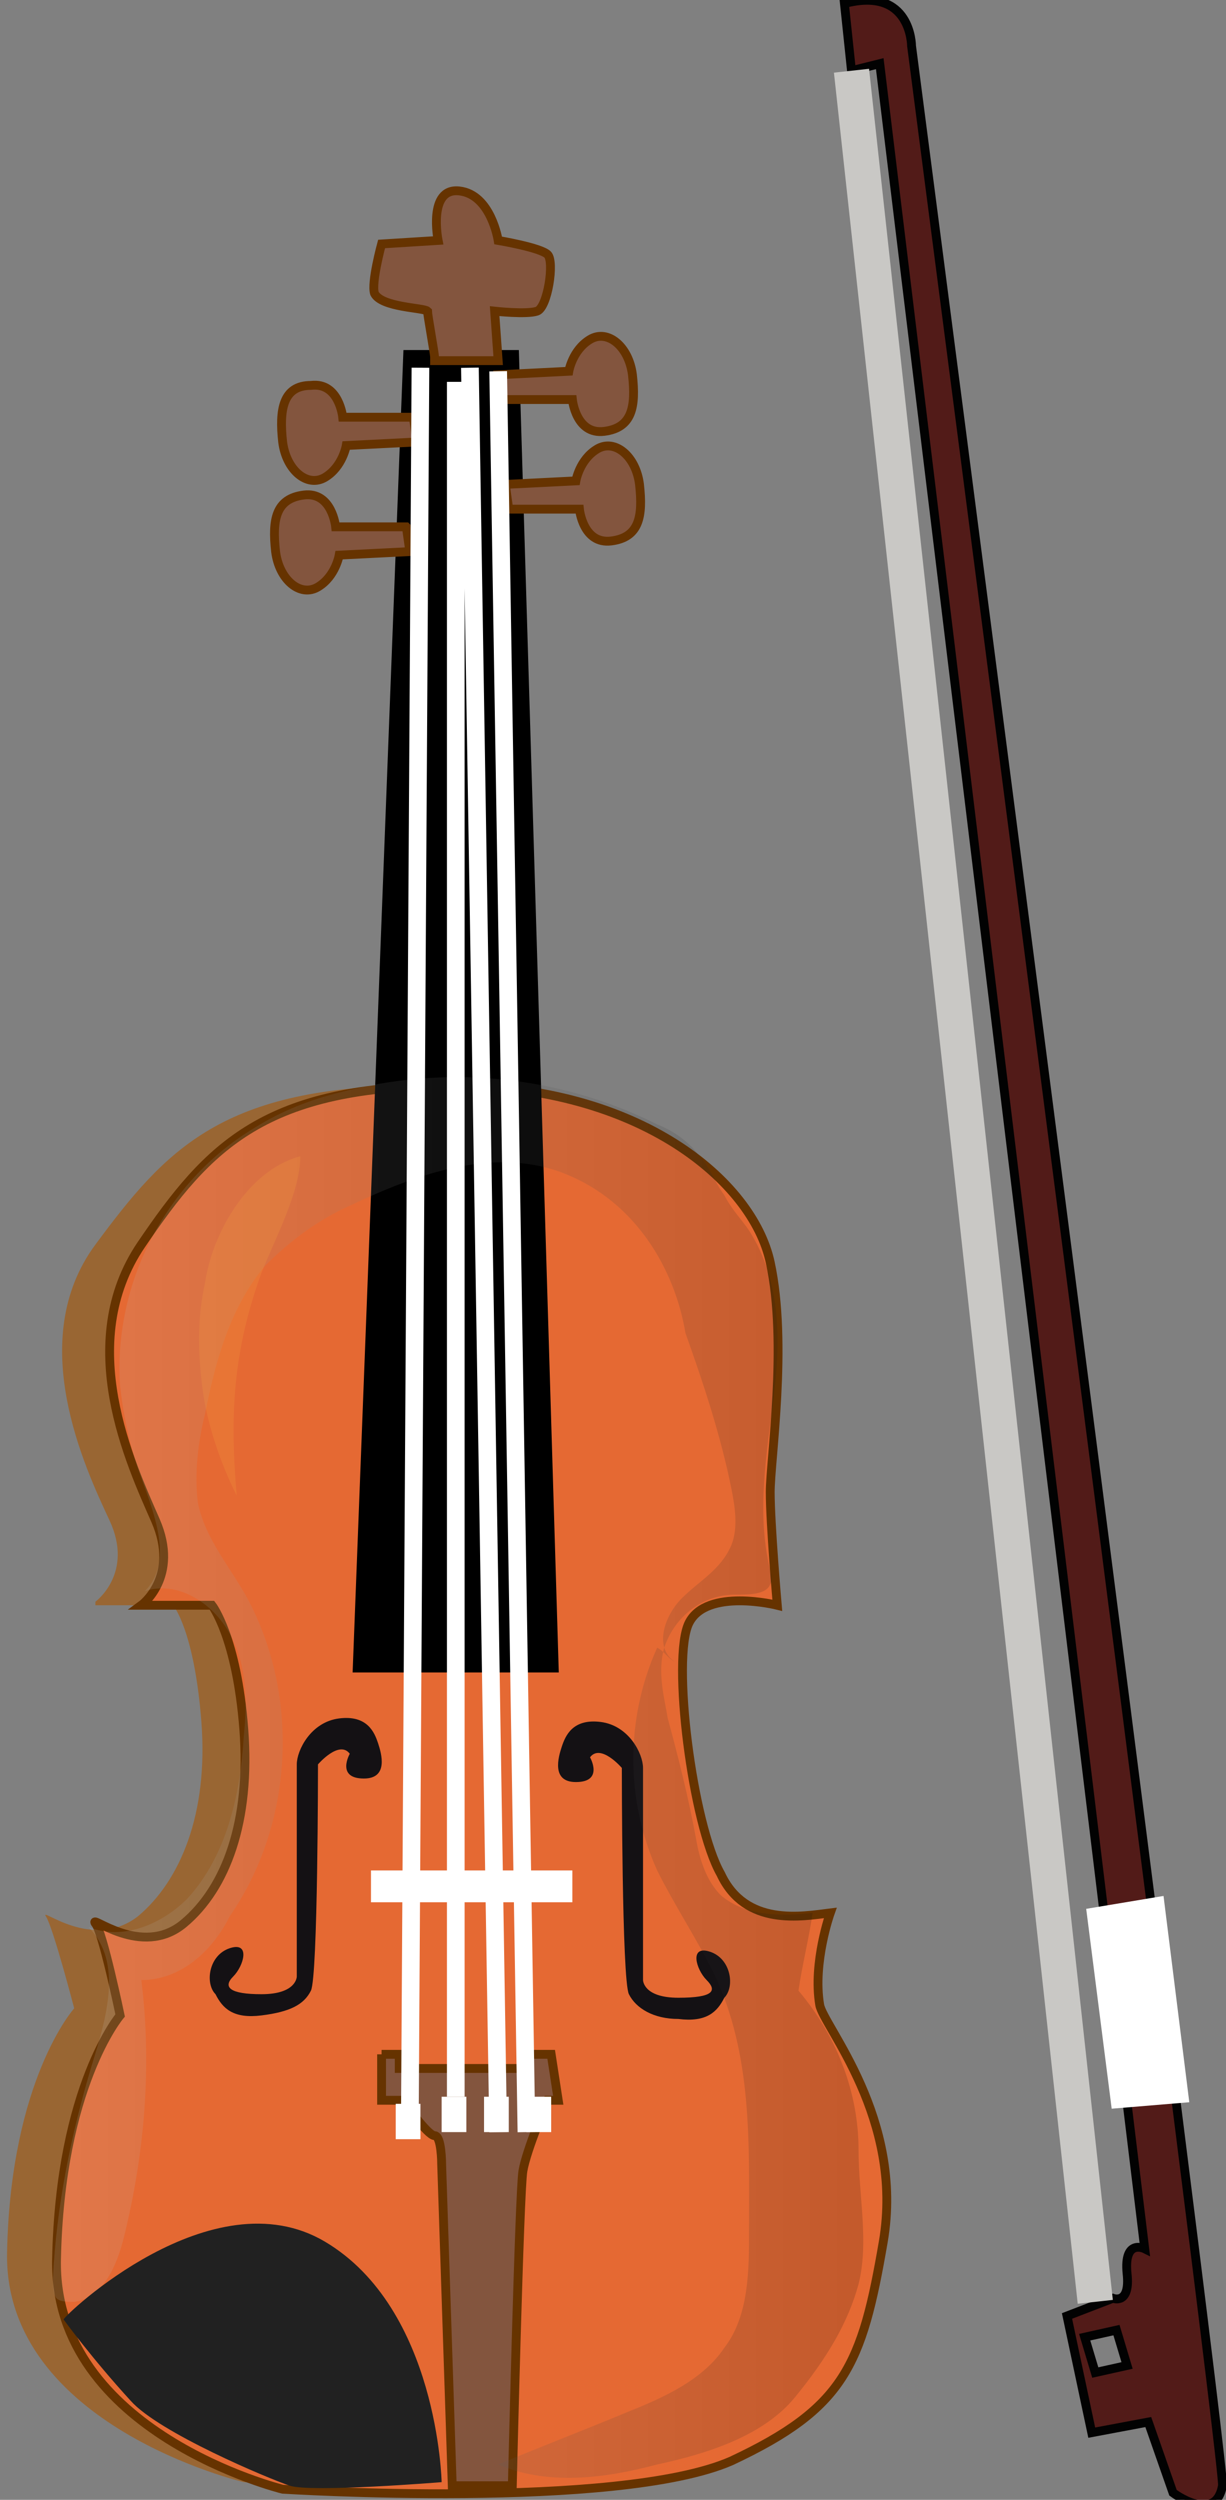 <svg xmlns="http://www.w3.org/2000/svg" version="1.0" viewBox="0 0 34.7 70.7"><rect x="0" y="0" width="34.7" height="70.7" fill="#808080" stroke="none"/><switch><g><path fill="#963" d="M2.7 45.3s1.1-.8.4-2.3-2.4-5.1-.4-7.8 3.6-4.5 9.2-4.5 8.9 2.7 9.4 5 0 5.6 0 6.5.2 3.2.2 3.2-2.1-.5-2.6.5.1 5.7.9 7.1 2.4 1.2 3.2 1.1c0 0-.6 1.4-.3 2.6.1.6 2.5 3.2 1.9 6.6-.7 3.5-1.2 4.7-4.5 6.1-3.3 1.4-13.2.8-13.2.8S.1 68.6.2 63.7s1.9-6.9 1.9-6.9-.6-2.3-.8-2.6 1.3 1 2.6 0c1.2-1 2-2.9 1.8-5.5-.2-2.6-.8-3.3-.8-3.3H2.7z"/><path fill="#E56933" stroke="#630" stroke-miterlimit="10" stroke-width=".25" d="M4 45.4s1.1-.8.4-2.4-2.3-5-.4-7.8 3.5-4.5 8.8-4.5 8.5 2.7 9 5 0 5.6 0 6.5c0 .9.2 3.2.2 3.2s-2-.5-2.5.5.1 5.7.9 7.1c.7 1.5 2.3 1.2 3.1 1.1 0 0-.5 1.4-.3 2.6.1.6 2.4 3.2 1.8 6.7-.6 3.5-1.1 4.7-4.3 6.2-3.2 1.4-12.7.8-12.7.8s-6.5-1.6-6.4-6.5S3.4 57 3.4 57s-.5-2.4-.7-2.6c-.2-.3 1.3 1 2.5 0s1.9-2.9 1.7-5.5-.9-3.5-.9-3.5H4z"/><path stroke="#000" stroke-miterlimit="10" d="M11.9 10.4h2.3l1.1 36.4h-4.8z"/><path fill="#83553E" stroke="#630" stroke-miterlimit="10" stroke-width=".25" d="M12.3 10.1c0-.1-.2-1.2-.2-1.3-.1-.1-1.3-.1-1.5-.5-.1-.3.2-1.4.2-1.4l1.6-.1s-.3-1.5.6-1.4c.9.1 1.1 1.4 1.1 1.4s1.2.2 1.4.4 0 1.5-.3 1.6-1.2 0-1.2 0l.1 1.4h-1.8zm-.6 1.7h-2s-.1-1-.9-.9c-.8 0-.9.7-.8 1.6.1.8.7 1.3 1.2 1 .5-.3.6-.9.6-.9l2-.1-.1-.7zm2.5-.5h2s.1 1 .9.9c.8-.1.9-.7.8-1.6-.1-.8-.7-1.3-1.2-1s-.6.9-.6.9l-2 .1.1.7zm-2.7 3.6h-2s-.1-1-.9-.9c-.8.1-.9.7-.8 1.6.1.8.7 1.3 1.2 1 .5-.3.6-.9.6-.9l2-.1-.1-.7zm2.9-.5h2s.1 1 .9.9c.8-.1.9-.7.8-1.6-.1-.8-.7-1.3-1.2-1-.5.3-.6.9-.6.9l-2 .1.1.7z"/><path fill="#141114" d="M9.9 49.6s-.4.7.4.7c.7 0 .5-.7.4-1s-.3-.8-1.1-.7-1.2.9-1.2 1.3v6s0 .5-1 .5c-.9 0-1.1-.2-.8-.5.3-.3.5-1-.1-.8s-.7 1-.4 1.3c.2.4.5.7 1.3.6s1.2-.3 1.4-.7c.2-.4.2-6.4.2-6.4s.6-.7.9-.3zm6.8.1s.4.7-.4.7c-.7 0-.5-.7-.4-1 .1-.3.3-.8 1.1-.7s1.2.9 1.2 1.3v6s0 .5 1 .5 1.1-.2.8-.5c-.3-.3-.5-1 .1-.8s.7 1 .4 1.3c-.2.4-.5.7-1.3.6-.7 0-1.2-.3-1.4-.7-.2-.4-.2-6.4-.2-6.4s-.6-.7-.9-.3z"/><path fill="#83553E" stroke="#630" stroke-miterlimit="10" stroke-width=".25" d="M10.8 58.1h.5v.4h3.6v-.4h.7l.2 1.3h-.3s-.6 1.4-.7 2-.3 8.9-.3 8.9h-1.7l-.3-9.1s0-.8-.2-.8-.9-1-.9-1h-.6v-1.3z"/><path fill="#FFF" d="M11.2 59.5h.7v1h-.7zm1.3-.2h.7v1h-.7zm1.2 0h.7v1h-.7zm1.2 0h.7v1h-.7zm-4.4-6.4h5.7v.9h-5.7z"/><linearGradient id="a" x1="1.453" x2="24.829" y1="50.392" y2="50.392" gradientUnits="userSpaceOnUse"><stop offset="0" stop-color="#ccc"/><stop offset="1"/></linearGradient><path fill="url(#a)" d="M2.6 58.4c.4-1.3.9-2.9-.1-3.9 1 .4 2.1-.1 2.8-.8 1.1-1.2 1.5-2.9 1.6-4.6.1-1 .1-2-.4-2.9S5 44.7 4.1 45c.8-.8.3-2.1-.1-3.2-.3-.8-.5-1.7-.6-2.6-.2-2.9 1.3-5.8 3.8-7.3.8-.5 1.6-.8 2.4-1 3-.8 6.2-.5 9 .9.5.2.9.5 1.2.9.3.3.4.7.7 1.1.2.4.5.7.7 1 .9 1.4.9 3.1.7 4.7-.2 1.6-.5 3.3-.1 4.9 0 .1.1.3 0 .4-.1.3-.6.3-1 .3-.9 0-1.7.6-2 1.5-.2.7 0 1.4.1 2 .3 1.1.6 2.3.8 3.4.1.6.3 1.2.7 1.6.7.6 1.7.6 2.6.5-.1.7-.3 1.5-.4 2.2 1.1 1.3 1.7 2.9 1.7 4.5 0 1.3.3 2.6 0 3.8-.3 1.1-.9 2.1-1.8 3.2s-2.5 1.6-3.9 1.9c-1.5.4-3.1.6-4.5 0 1.2-.5 2.5-1 3.7-1.5 1-.4 2.1-.9 2.7-1.8.7-.9.7-2.2.7-3.3 0-2.5.1-5-1-7.3-.5-1-1.1-1.9-1.6-2.9-.9-2-.9-4.3 0-6.3.2.1.3.3.5.4-.6-.4-.3-1.3.2-1.8s1.1-.8 1.4-1.5c.2-.5.1-1.1 0-1.6-.3-1.5-.8-3-1.3-4.4-.3-1.8-1.4-3.7-3.4-4.5-2-.8-4.2 0-6.1.9-.9.4-1.7 1-2.4 1.7-1 1.2-1.4 2.7-1.7 4.2-.2.8-.3 1.7-.2 2.5.2 1 .9 1.8 1.4 2.7 1.5 2.8 1.3 6.4-.5 9C6 55.2 5.1 56 4 56c.3 2.4.1 4.9-.5 7.3-.2.8-.6 1.7-1.4 1.8-.2 0-.4 0-.5-.1-.1-.1-.1-.4-.1-.6.1-2 .5-4 1.1-6z" opacity=".15"/><path fill="none" stroke="#FFF" stroke-miterlimit="10" stroke-width=".5" d="M12.9 10.8v48.5m1.2-48.8l.8 49.8m-1.6-49.9l.8 49.9m-2.2-49.9L11.6 60"/><path fill="#212121" d="M1.8 65.6c0-.1 4.2-4.1 7.4-2.2 3.2 1.9 3.3 6.8 3.3 6.8s-3.7.3-4.3.1-3.7-1.5-4.5-2.4c-1.1-1.2-1.9-2.3-1.9-2.3z"/><path fill="#F0A03F" d="M6.7 42.3c-.5-1-.9-2.2-1-3.3-.1-.9-.1-1.8.1-2.7.2-1.4 1.2-3.2 2.7-3.6 0 1-.7 2.3-1.1 3.3-.8 2.2-.9 4-.7 6.3z" opacity=".23"/><path fill="#521B18" stroke="#020202" stroke-width=".25" d="M23.9.1l.2 1.9.8-.2 7.5 61.8s-.6-.3-.5.7c.1.9-.4.7-.4.7l-1.3.5.7 3.3 1.6-.3.7 2s1.2.9 1.4-.2c.1-.6-8.8-69-8.8-69s0-1.7-1.9-1.2zm8 66.8l-.9.2-.3-1 .9-.2.3 1z"/><path fill="#FFF" stroke="#FFF" stroke-miterlimit="10" d="M31.3 54.4l1.2-.2.6 4.8-1.2.1z"/><path fill="#E3E2DE" stroke="#C9C8C5" d="M24.1 2L31 65.1"/></g></switch></svg>

